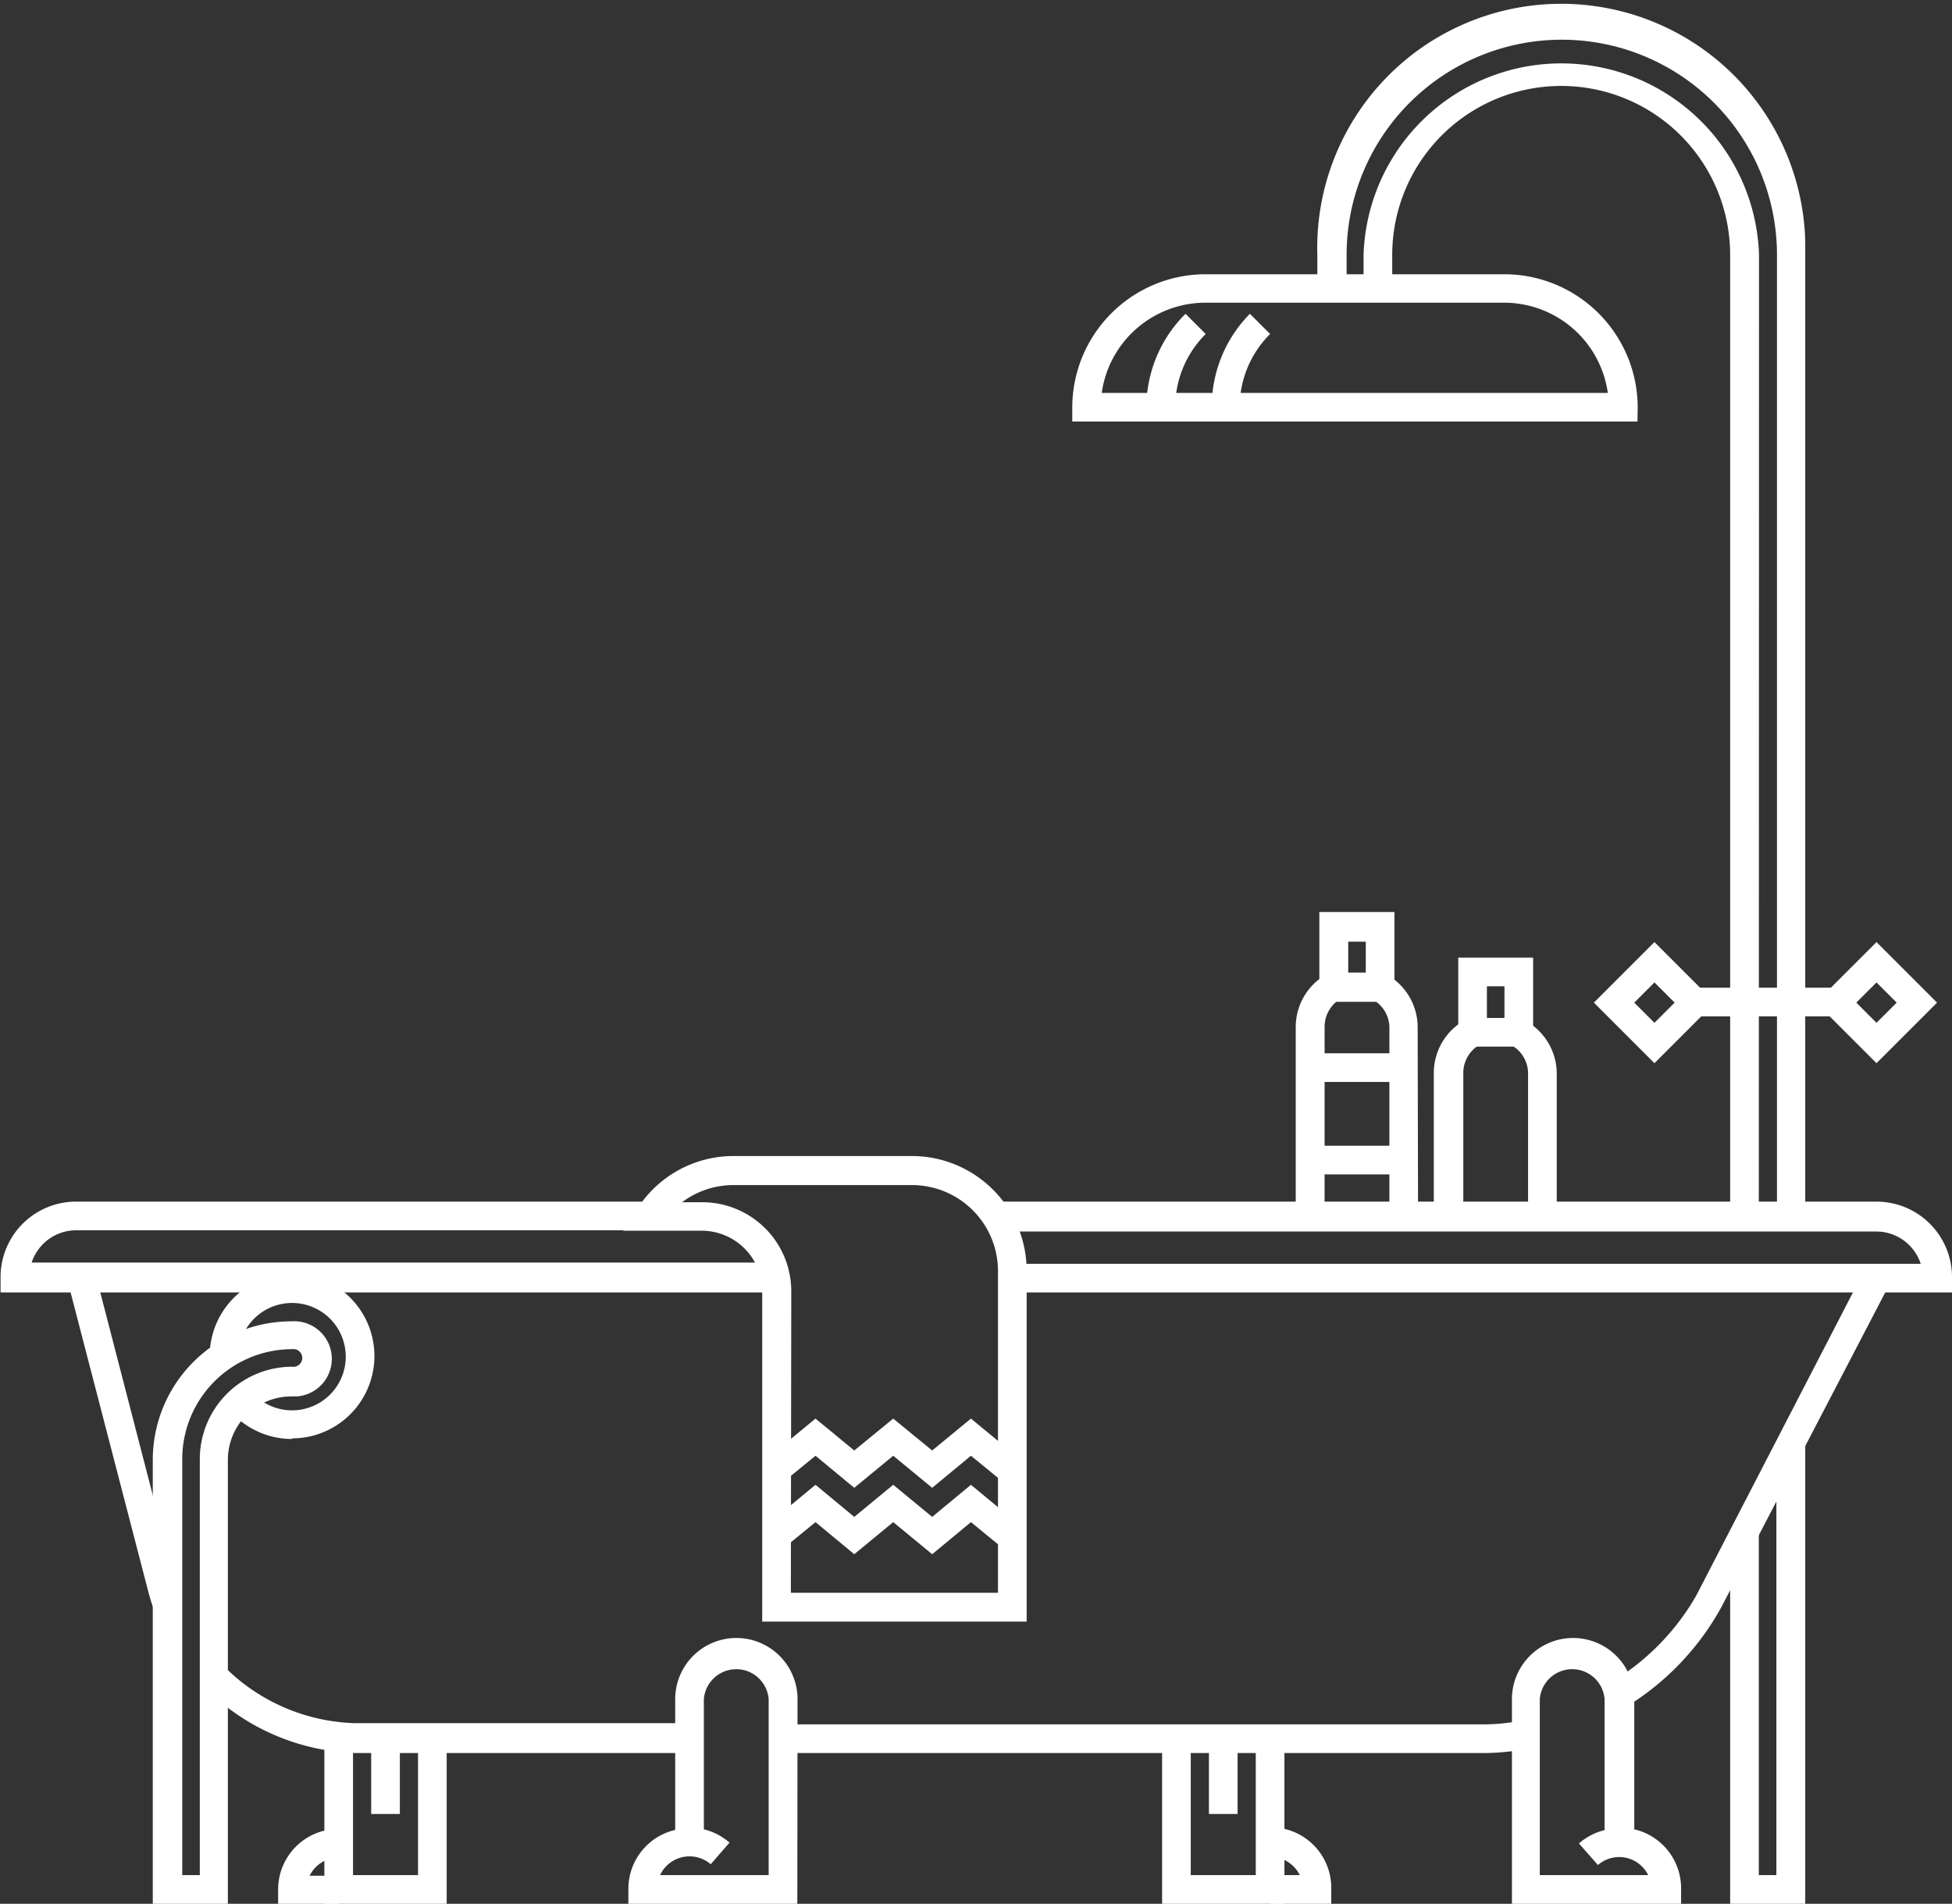 <svg xmlns="http://www.w3.org/2000/svg" viewBox="-0.028 -0.188 96.698 94.328"><rect x="-0.028" y="-0.188" width="96.698" height="94.328" fill="#333333" stroke="none"/><title>Depositphotos_84358000_05</title><g data-name="Layer 2"><g data-name="Layer 1"><g data-name="Layer 2"><g data-name="Layer 5" fill="#fff"><path d="M87.1 60.11h-1.42V12.44a8.37 8.37 0 0 0-16.74 0v1.66h-1.42v-1.66a9.8 9.8 0 0 1 19.59 0z"/><path d="M89.4 94.14h-3.72v-18.4h1.42v16.98h.87V71.33h1.43v22.81z"/><path d="M89.4 60.11H88V12.44a10.66 10.66 0 1 0-21.32 0v1.66h-1.45v-1.66a12.09 12.09 0 0 1 24.17-.7v.7z"/><path d="M80.58 84.35l-.77-1.2A11.88 11.88 0 0 0 84 78.87l8.3-16.06 1.26.66-8.33 16a13.32 13.32 0 0 1-4.65 4.88z"/><path d="M73.48 86.67H38.76v-1.42h34.72a9.4 9.4 0 0 0 2-.22l.3 1.39a10.82 10.82 0 0 1-2.3.25z"/><path d="M34.13 86.67H17.56a11 11 0 0 1-7.67-3.48l1-1a9.52 9.52 0 0 0 6.64 3h16.6z"/><path d="M7.58 79.53c-.09-.25-.17-.51-.24-.77l-4-15.41L4.72 63l4 15.45c.06.21.12.43.2.64z"/><path d="M72.46 60.11H71V53a3 3 0 0 1 1.55-2.65l.71 1.23a1.62 1.62 0 0 0-.8 1.39z"/><path d="M77.09 60.11h-1.42V53a1.61 1.61 0 0 0-.86-1.42l.66-1.23A3 3 0 0 1 77.09 53z"/><path d="M65.59 60.11h-1.43v-9.4a3 3 0 0 1 1.34-2.51l.8 1.15a1.61 1.61 0 0 0-.71 1.33z"/><path d="M70.22 60.11H68.8v-9.4a1.61 1.61 0 0 0-.8-1.36l.74-1.21a3 3 0 0 1 1.46 2.59z"/><path d="M14.44 71.11a4.07 4.07 0 0 1-3.11-1.44l1.08-.92a2.66 2.66 0 1 0-.63-1.75h-1.42a4.08 4.08 0 1 1 4.08 4.08z"/><path d="M11.26 94.14H7.54v-22a6.87 6.87 0 0 1 6.87-6.86 1.86 1.86 0 1 1 .27 3.72h-.27a3.15 3.15 0 0 0-3.15 3.15zM9 92.72h.87V72.1a4.58 4.58 0 0 1 4.57-4.57.44.44 0 1 0 0-.87A5.45 5.45 0 0 0 9 72.1z"/><path d="M83.25 94.14h-8.38V84a3 3 0 0 1 6.06 0v6.45a3 3 0 0 1 2.32 2.95zm-7-1.42h5.37a1.6 1.6 0 0 0-2.49-.5l-.94-1.07a3 3 0 0 1 1.27-.66V84a1.61 1.61 0 0 0-3.21 0z"/><path d="M39.47 94.14H31.1v-.71a3 3 0 0 1 2.32-2.95V84a3 3 0 0 1 6.06 0zm-6.79-1.42h5.37V84a1.61 1.61 0 0 0-3.21 0v6.45a3 3 0 0 1 1.27.66l-.93 1.07a1.61 1.61 0 0 0-2.49.5z"/><path d="M63.6 94.14h-6.06v-8.18h1.42v6.76h3.22v-6.76h1.42v8.18z"/><path d="M65.92 94.14h-3v-1.42h1.44a1.61 1.61 0 0 0-1.44-.9v-1.47a3 3 0 0 1 3 3z"/><path d="M96.67 63.85H50.12v-1.42h45a2.32 2.32 0 0 0-2.21-1.6H49.33v-1.48h43.6a3.74 3.74 0 0 1 3.74 3.74z"/><path d="M38.18 63.85H0v-.71a3.74 3.74 0 0 1 3.69-3.79H33v1.42H3.74a2.32 2.32 0 0 0-2.2 1.6h36.64z"/><path d="M81.09 20.7h-28V20a6.61 6.61 0 0 1 6.6-6.6h14.8A6.61 6.61 0 0 1 81.1 20zm-26.54-1.42h25.07a5.19 5.19 0 0 0-5.13-4.47H59.68a5.19 5.19 0 0 0-5.13 4.47z"/><path d="M61.38 20H60a6.55 6.55 0 0 1 1.89-4.64l1 1A5.13 5.13 0 0 0 61.38 20z"/><path d="M58.19 20h-1.43a6.55 6.55 0 0 1 1.94-4.64l1 1A5.13 5.13 0 0 0 58.19 20z"/><path d="M83.95 48.75h7.18v1.42h-7.18z"/><path d="M81.93 52.49l-3-3 3-3 3 3zm-1-3l1 1 1-1-1-1z"/><path d="M92.93 52.49l-3-3 3-3 3 3zm-1-3l1 1 1-1-1-1z"/><path d="M50.83 80.16h-13.1V63.79a3 3 0 0 0-3-3h-3.89l.71-1.1a5.66 5.66 0 0 1 4.76-2.6h8.84a5.69 5.69 0 0 1 5.68 5.68zm-11.68-1.43h10.26V62.79a4.26 4.26 0 0 0-4.26-4.26h-8.84a4.23 4.23 0 0 0-2.55.85h1a4.41 4.41 0 0 1 4.41 4.41z"/><path d="M64.87 52h4.64v1.42h-4.64z"/><path d="M64.87 56.58h4.64V58h-4.64z"/><path d="M69.05 49.45h-3.72V45h3.72zM66.76 48h.87v-1.53h-.87z"/><path d="M75.92 51.67h-3.71v-4.41h3.71zm-2.29-1.42h.87v-1.57h-.87z"/><path d="M22.1 94.14h-6.06v-8.18h1.42v6.76h3.22v-6.76h1.42v8.18z"/><path d="M16.75 94.14h-3v-.71a3 3 0 0 1 3-3v1.42a1.61 1.61 0 0 0-1.44.9h1.44z"/><path d="M42.29 73.53l-1.92-1.59-1.48 1.21-.9-1.09 2.38-1.96 1.92 1.58 1.93-1.58 1.93 1.58 1.92-1.58 2.38 1.96-.9 1.09-1.48-1.21-1.92 1.59-1.93-1.59-1.93 1.59z"/><path d="M42.29 76.82l-1.92-1.59-1.48 1.21-.9-1.09 2.38-1.97 1.92 1.59 1.93-1.59 1.93 1.59 1.92-1.59 2.38 1.97-.9 1.09-1.48-1.21-1.92 1.59-1.93-1.59-1.93 1.59z"/><path d="M18.36 85.96h1.42v3.73h-1.42z"/><path d="M59.86 85.96h1.42v3.73h-1.42z"/></g></g></g></g></svg>